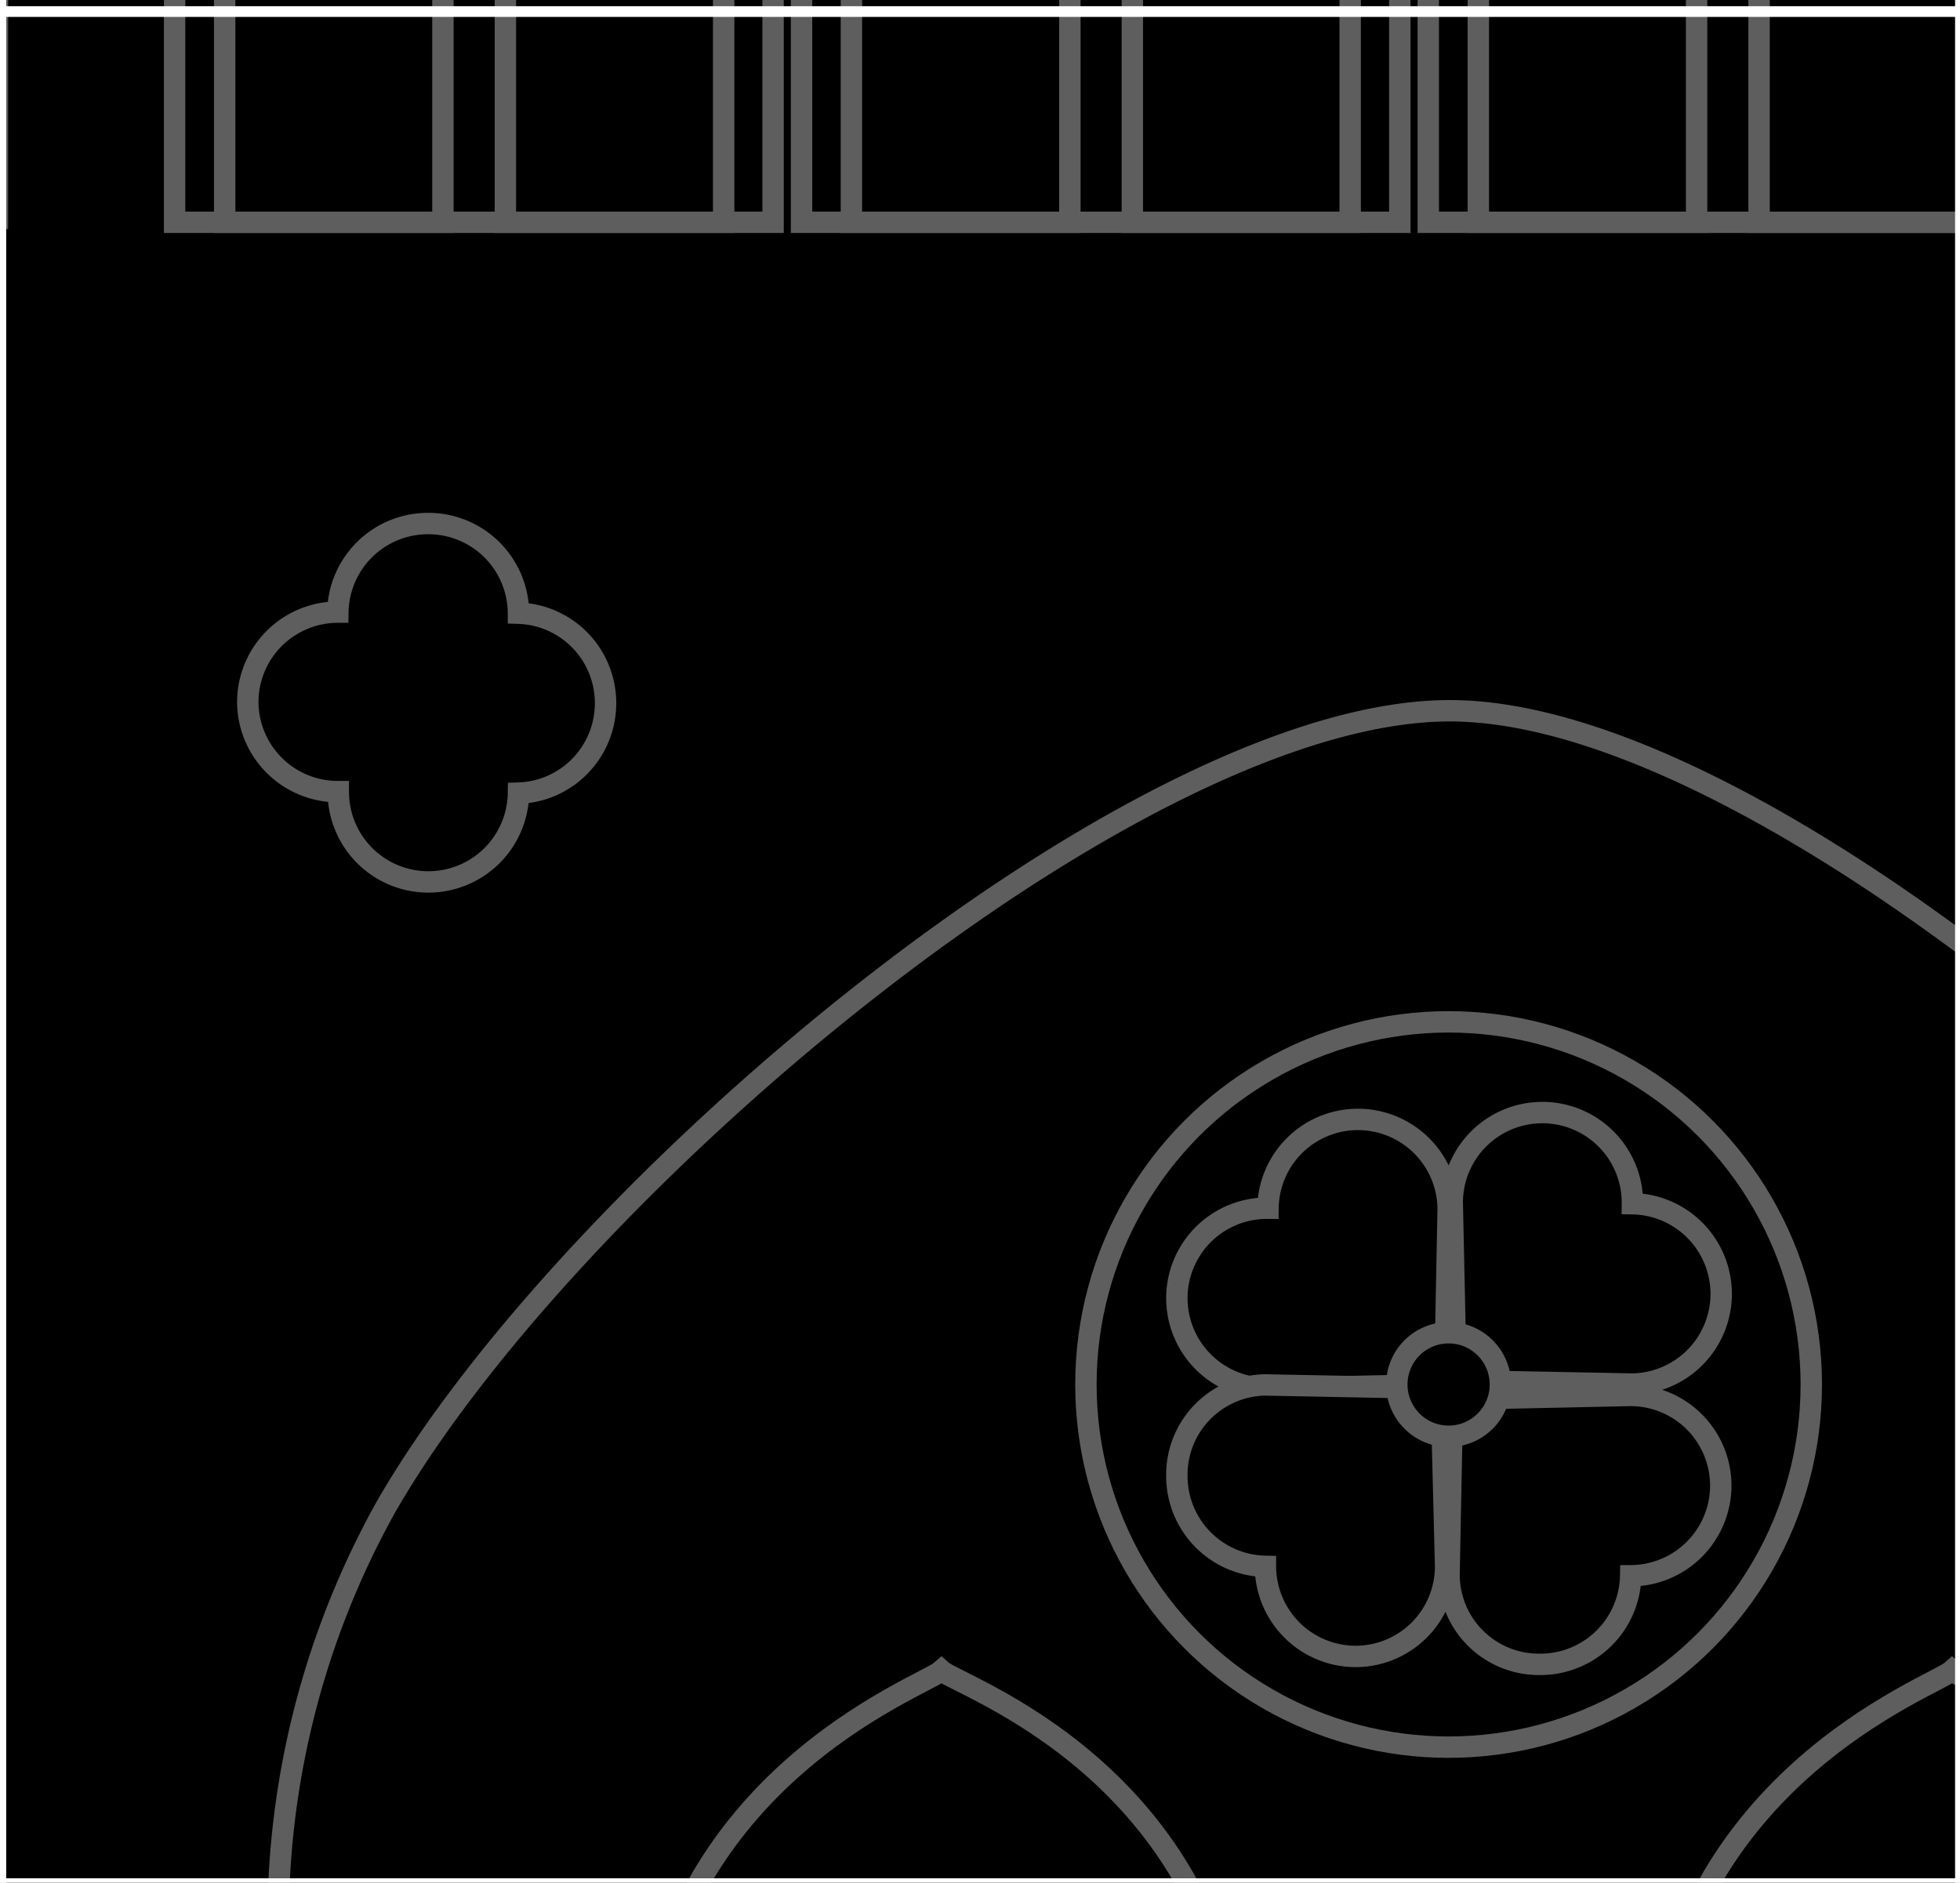 <svg xmlns="http://www.w3.org/2000/svg" viewBox="0 0 91.6 88"><rect x="0" y="0" width="91.6" height="88" fill="#333333" stroke="none"/><defs><style>.cls-1{fill:#fff;}.cls-2{stroke:#5e5e5e;}.cls-2,.cls-3,.cls-4{stroke-miterlimit:10;}.cls-3,.cls-4{fill:none;stroke:#fff;}.cls-3{stroke-width:0.5px;}</style></defs><g id="Layer_1" data-name="Layer 1"><g id="Building_Outline" data-name="Building Outline"><polygon points="-352.98 349.62 -352.98 215.6 -363.21 215.6 -363.21 128.67 -352.98 128.67 -352.98 23.38 -363.21 23.38 -363.21 -99.13 -359.23 -99.13 -359.23 -231.64 -350.14 -231.64 -350.14 -262.05 -149.74 -262.05 -149.74 -231.64 -140.65 -231.64 -140.65 -90.13 -42.84 -90.13 -42.84 -231.07 -33.75 -231.07 -33.75 -261.48 166.65 -261.48 166.65 -231.07 175.74 -231.07 175.74 -92.31 179.09 -92.31 179.09 23.38 168.09 23.38 168.09 128.67 176.88 128.67 176.88 215.6 166.65 215.6 166.65 349.62 -352.98 349.62"/><path class="cls-1" d="M-150.24-261.55v30.41h9.09V-89.63h98.81V-230.57h9.09V-261h199.4v30.41h9.09V-91.81h3.35V22.88h-11V129.17h8.79v85.94H166.15v134H-352.48v-134h-10.23V129.17h10.23V22.88h-10.23V-98.63h4V-231.14h9.09v-30.41h199.4m1-1h-201.4v30.41h-9.09V-99.63h-4V23.88h10.23V128.17h-10.23v87.94h10.23v134H167.15v-134h10.23V128.17h-8.79V23.88h11V-92.81h-3.35V-231.57h-9.09V-262H-34.25v30.41h-9.09V-90.63h-96.81V-232.14h-9.09v-30.41Z"/></g><g id="Puzzle_Building_Base" data-name="Puzzle Building Base"><g id="Illustrated_Cathedral" data-name="Illustrated Cathedral"><path class="cls-2" d="M22.16-66.54c-.84.64-13.39,10.47-14,22.72V10.39H36.13v-54.9C35.12-56.44,23-65.91,22.16-66.54Z"/><path class="cls-2" d="M15.6-46.73c2,0,3.81,1.55,4.6,4a10.62,10.62,0,0,1,.5,3V10.39H10.5V-39.75a10.62,10.62,0,0,1,.5-3c.79-2.46,2.62-4,4.6-4Z"/><path class="cls-2" d="M28.73-46.73c2,0,3.81,1.55,4.6,4a10.26,10.26,0,0,1,.49,3c0,.13,0,.25,0,.38V10.39H23.62V-39.37c0-.13,0-.25,0-.38a10.61,10.61,0,0,1,.49-3c.79-2.46,2.62-4,4.61-4Z"/><path class="cls-2" d="M51.46-66.54c-.84.64-13.39,10.47-14,22.72V10.39H65.42v-54.9C64.42-56.44,52.29-65.91,51.46-66.54Z"/><path class="cls-2" d="M44.9-46.73c2,0,3.81,1.55,4.6,4a10.62,10.62,0,0,1,.5,3V10.39H39.79V-39.37c0-.13,0-.25,0-.38a10.61,10.61,0,0,1,.49-3c.79-2.46,2.62-4,4.61-4Z"/><path class="cls-2" d="M58-46.73c2,0,3.81,1.55,4.6,4a10.62,10.62,0,0,1,.5,3V10.39H52.92V-39.75a10.62,10.62,0,0,1,.5-3c.79-2.46,2.62-4,4.6-4Z"/><path class="cls-2" d="M80.75-66.54c-.84.64-13.39,10.47-14,22.72V10.39H94.72v-54.9C93.72-56.44,81.58-65.91,80.75-66.54Z"/><path class="cls-2" d="M74.19-46.73c2,0,3.81,1.55,4.6,4a10.27,10.27,0,0,1,.5,3c0,.13,0,.25,0,.38V10.39H69.09V-39.75a10.62,10.62,0,0,1,.5-3c.79-2.46,2.62-4,4.6-4Z"/><path class="cls-2" d="M87.32-46.73c2,0,3.81,1.55,4.6,4a10.62,10.62,0,0,1,.5,3V10.39H82.21V-39.37c0-.13,0-.25,0-.38a10.61,10.61,0,0,1,.49-3c.79-2.46,2.62-4,4.61-4Z"/><rect class="cls-2" x="-27.97" y="-66.08" width="27.85" height="76.29"/><path class="cls-2" d="M67.87,33.22c-14.76-.11-41.25,22.3-49.82,37.19A39.8,39.8,0,0,0,13,90.16v47.41H122.8V91.1a39.89,39.89,0,0,0-5.51-20.44C108.5,56,82.58,33.34,67.87,33.22Z"/><path class="cls-2" d="M24.23,37.07h0v0a4.2,4.2,0,0,0,4.07-4.2h0a4.2,4.2,0,0,0-4.07-4.21h0A4.21,4.21,0,0,0,20,24.47h0a4.21,4.21,0,0,0-4.21,4.14h0a4.21,4.21,0,0,0-4.21,4.22h0A4.21,4.21,0,0,0,15.81,37h0v0h0A4.21,4.21,0,0,0,20,41.22h0A4.21,4.21,0,0,0,24.23,37.07Z"/><circle class="cls-2" cx="67.7" cy="64.71" r="16.95"/><path class="cls-2" d="M67.52,64.71l.16-8.24h0a4.22,4.22,0,0,0-4.21-4.15h0a4.2,4.2,0,0,0-4.21,4.15h0A4.21,4.21,0,0,0,55,60.68h0a4.22,4.22,0,0,0,4.21,4.21v0h0Z"/><path class="cls-2" d="M67.88,65.4l-.16,8.25h0A4.2,4.2,0,0,0,72,77.79h0a4.22,4.22,0,0,0,4.21-4.14h0a4.22,4.22,0,0,0,4.21-4.21h0a4.22,4.22,0,0,0-4.21-4.22v0h0Z"/><path class="cls-2" d="M68.05,64.53l8.24.16v0a4.22,4.22,0,0,0,4.15-4.21h0a4.22,4.22,0,0,0-4.15-4.22h0A4.21,4.21,0,0,0,72.08,52h0a4.21,4.21,0,0,0-4.21,4.21h0Z"/><path class="cls-2" d="M67.35,64.89l-8.24-.16v0A4.2,4.2,0,0,0,55,69h0a4.22,4.22,0,0,0,4.14,4.21h0a4.22,4.22,0,0,0,4.21,4.21h0a4.21,4.21,0,0,0,4.21-4.21h0Z"/><circle class="cls-2" cx="67.7" cy="64.71" r="2.42"/><path class="cls-2" d="M44,78.08c-.84.76-13.39,5.18-14,19.54V137H58V96.81C57,82.83,44.83,78.83,44,78.08Z"/><path class="cls-2" d="M91.23,78.08c-.84.76-13.39,5.18-14,19.54V137H105.2V96.81C104.19,82.83,92.06,78.83,91.23,78.08Z"/></g><g id="GRID"><rect class="cls-3" x="-366.3" y="-261.96" width="549.5" height="612.5"/><line class="cls-3" x1="-366.3" y1="0.54" x2="183.2" y2="0.54"/><line class="cls-3" x1="-366.3" y1="88.04" x2="183.2" y2="88.04"/><line class="cls-3" x1="91.62" y1="350.54" x2="91.62" y2="-261.96"/><line class="cls-3" x1="0.04" y1="350.54" x2="0.04" y2="-261.96"/></g><polygon id="Building_Outline-2" data-name="Building Outline" class="cls-4" points="169.1 128.61 169.1 24.31 180.1 24.31 180.1 -92.38 176.76 -92.38 176.76 -231.13 167.66 -231.13 167.66 -261.55 -33.73 -261.55 -33.73 -231.13 -42.83 -231.13 -42.83 -90.2 -54.19 -90.2 -133.38 -90.2 -139.64 -90.2 -139.64 -231.7 -148.73 -231.7 -148.73 -262.12 -350.13 -262.12 -350.13 -231.7 -359.22 -231.7 -359.22 -99.2 -363.19 -99.2 -363.19 24.31 -352.97 24.31 -352.97 128.61 -363.19 128.61 -363.19 216.54 -352.97 216.54 -352.97 350.55 -176.8 350.55 -174.53 350.55 -10.77 350.55 -7.36 350.55 167.66 350.55 167.66 216.54 177.89 216.54 177.89 128.61 169.1 128.61"/></g></g></svg>